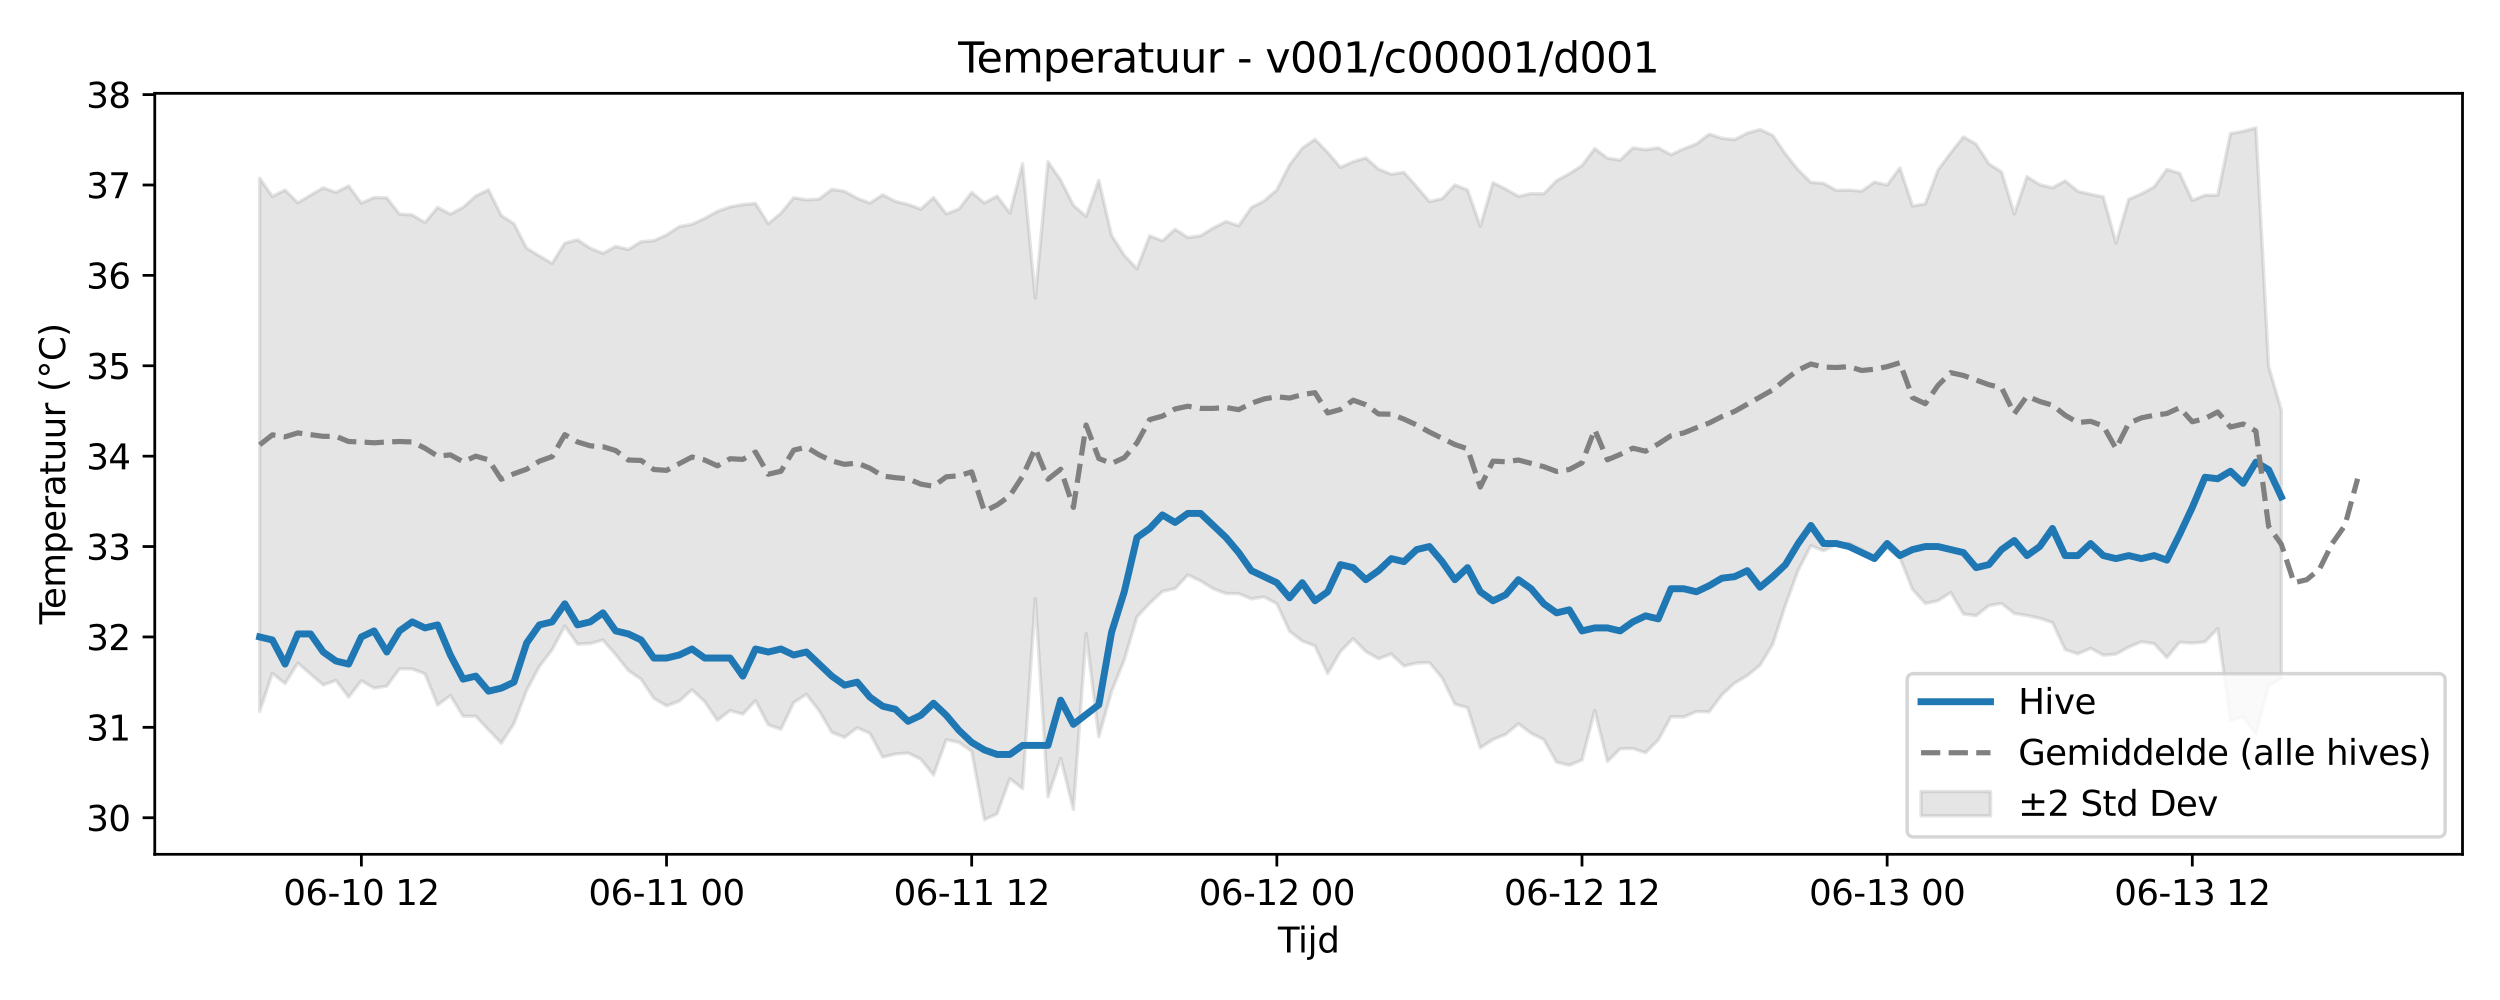 <?xml version="1.0" encoding="utf-8" standalone="no"?>
<!DOCTYPE svg PUBLIC "-//W3C//DTD SVG 1.1//EN"
  "http://www.w3.org/Graphics/SVG/1.1/DTD/svg11.dtd">
<svg xmlns:xlink="http://www.w3.org/1999/xlink" width="720pt" height="288pt" viewBox="0 0 720 288" xmlns="http://www.w3.org/2000/svg" version="1.1">
 <defs>
  <style type="text/css">*{stroke-linejoin: round; stroke-linecap: butt}</style>
 </defs>
 <g id="figure_1">
  <g id="patch_1">
   <path d="M 0 288 
L 720 288 
L 720 0 
L 0 0 
z
" style="fill: #ffffff"/>
  </g>
  <g id="axes_1">
   <g id="patch_2">
    <path d="M 44.57 246.04 
L 709.2 246.04 
L 709.2 26.88 
L 44.57 26.88 
z
" style="fill: #ffffff"/>
   </g>
   <g id="FillBetweenPolyCollection_1">
    <defs>
     <path id="m764e8123c4" d="M 74.78 -236.681 
L 74.78 -83.08 
L 78.442 -94.083 
L 82.104 -91.141 
L 85.766 -97.039 
L 89.428 -93.865 
L 93.09 -90.738 
L 96.752 -92.033 
L 100.414 -87.234 
L 104.075 -91.945 
L 107.737 -89.824 
L 111.399 -90.393 
L 115.061 -95.354 
L 118.723 -95.328 
L 122.385 -93.939 
L 126.047 -84.977 
L 129.709 -87.673 
L 133.37 -81.742 
L 137.032 -81.697 
L 140.694 -77.806 
L 144.356 -73.993 
L 148.018 -79.559 
L 151.68 -89.206 
L 155.342 -96.074 
L 159.004 -100.843 
L 162.665 -107.683 
L 166.327 -102.5 
L 169.989 -102.674 
L 173.651 -103.66 
L 177.313 -99.448 
L 180.975 -94.878 
L 184.637 -92.389 
L 188.299 -86.888 
L 191.96 -84.719 
L 195.622 -86.054 
L 199.284 -89.351 
L 202.946 -85.94 
L 206.608 -80.537 
L 210.27 -83.347 
L 213.932 -82.324 
L 217.594 -86.193 
L 221.255 -79.259 
L 224.917 -77.98 
L 228.579 -85.655 
L 232.241 -88.029 
L 235.903 -83.32 
L 239.565 -77.076 
L 243.227 -75.63 
L 246.888 -78.394 
L 250.55 -76.793 
L 254.212 -69.949 
L 257.874 -70.842 
L 261.536 -71.127 
L 265.198 -69.362 
L 268.86 -64.782 
L 272.522 -74.951 
L 276.183 -74.173 
L 279.845 -71.608 
L 283.507 -51.922 
L 287.169 -53.621 
L 290.831 -63.765 
L 294.493 -60.851 
L 298.155 -115.588 
L 301.817 -58.529 
L 305.478 -69.6 
L 309.14 -54.865 
L 312.802 -105.537 
L 316.464 -75.832 
L 320.126 -88.858 
L 323.788 -97.92 
L 327.45 -110.32 
L 331.112 -114.259 
L 334.773 -117.656 
L 338.435 -118.488 
L 342.097 -122.413 
L 345.759 -120.695 
L 349.421 -118.433 
L 353.083 -117.063 
L 356.745 -117.042 
L 360.407 -115.513 
L 364.068 -116.097 
L 367.73 -114.144 
L 371.392 -106.207 
L 375.054 -103.389 
L 378.716 -101.978 
L 382.378 -94.041 
L 386.04 -100.353 
L 389.702 -104.064 
L 393.363 -100.357 
L 397.025 -98.276 
L 400.687 -99.621 
L 404.349 -96.218 
L 408.011 -97.018 
L 411.673 -97.186 
L 415.335 -92.763 
L 418.997 -85.216 
L 422.658 -84.182 
L 426.32 -72.606 
L 429.982 -75.01 
L 433.644 -76.504 
L 437.306 -79.565 
L 440.968 -76.795 
L 444.63 -74.977 
L 448.292 -68.488 
L 451.953 -67.603 
L 455.615 -69.103 
L 459.277 -83.383 
L 462.939 -68.69 
L 466.601 -72.343 
L 470.263 -72.427 
L 473.925 -71.217 
L 477.587 -74.9 
L 481.248 -81.598 
L 484.91 -81.507 
L 488.572 -83.08 
L 492.234 -82.982 
L 495.896 -87.876 
L 499.558 -91.257 
L 503.22 -93.444 
L 506.882 -96.399 
L 510.543 -102.434 
L 514.205 -113.718 
L 517.867 -123.747 
L 521.529 -130.831 
L 525.191 -129.391 
L 528.853 -131.161 
L 532.515 -131.568 
L 536.176 -129.648 
L 539.838 -127.788 
L 543.5 -130.118 
L 547.162 -127.415 
L 550.824 -118.229 
L 554.486 -114.196 
L 558.148 -114.997 
L 561.81 -117.355 
L 565.471 -111.158 
L 569.133 -110.678 
L 572.795 -113.59 
L 576.457 -114.199 
L 580.119 -111.307 
L 583.781 -110.725 
L 587.443 -109.944 
L 591.105 -108.716 
L 594.766 -100.912 
L 598.428 -99.676 
L 602.09 -101.3 
L 605.752 -99.309 
L 609.414 -99.618 
L 613.076 -101.626 
L 616.738 -103.151 
L 620.4 -102.638 
L 624.061 -98.611 
L 627.723 -103.031 
L 631.385 -102.78 
L 635.047 -103.144 
L 638.709 -106.953 
L 642.371 -80.519 
L 646.033 -81.565 
L 649.695 -76.557 
L 653.356 -90.431 
L 657.018 -92.588 
L 657.018 -169.901 
L 657.018 -169.901 
L 653.356 -182.471 
L 649.695 -251.158 
L 646.033 -250.199 
L 642.371 -249.51 
L 638.709 -231.754 
L 635.047 -231.802 
L 631.385 -230.287 
L 627.723 -238.113 
L 624.061 -239.187 
L 620.4 -234.169 
L 616.738 -232.167 
L 613.076 -230.594 
L 609.414 -217.974 
L 605.752 -231.299 
L 602.09 -232.035 
L 598.428 -232.915 
L 594.766 -235.894 
L 591.105 -233.916 
L 587.443 -234.796 
L 583.781 -237.114 
L 580.119 -226.388 
L 576.457 -238.475 
L 572.795 -240.819 
L 569.133 -246.458 
L 565.471 -248.581 
L 561.81 -243.996 
L 558.148 -239.04 
L 554.486 -229.254 
L 550.824 -228.693 
L 547.162 -239.639 
L 543.5 -234.705 
L 539.838 -235.547 
L 536.176 -232.943 
L 532.515 -233.254 
L 528.853 -233.165 
L 525.191 -235.183 
L 521.529 -235.479 
L 517.867 -239.092 
L 514.205 -243.667 
L 510.543 -249 
L 506.882 -250.697 
L 503.22 -249.685 
L 499.558 -247.78 
L 495.896 -248.186 
L 492.234 -249.362 
L 488.572 -246.536 
L 484.91 -245.134 
L 481.248 -243.432 
L 477.587 -245.418 
L 473.925 -244.886 
L 470.263 -245.412 
L 466.601 -241.901 
L 462.939 -242.455 
L 459.277 -245.2 
L 455.615 -240.307 
L 451.953 -237.964 
L 448.292 -235.964 
L 444.63 -232.201 
L 440.968 -232.242 
L 437.306 -231.456 
L 433.644 -233.526 
L 429.982 -235.392 
L 426.32 -222.857 
L 422.658 -233.286 
L 418.997 -234.731 
L 415.335 -230.779 
L 411.673 -229.95 
L 408.011 -234.21 
L 404.349 -238.357 
L 400.687 -237.804 
L 397.025 -239.274 
L 393.363 -242.523 
L 389.702 -241.42 
L 386.04 -239.8 
L 382.378 -244.087 
L 378.716 -247.845 
L 375.054 -245.318 
L 371.392 -240.516 
L 367.73 -233.323 
L 364.068 -230.131 
L 360.407 -228.235 
L 356.745 -222.987 
L 353.083 -224.206 
L 349.421 -222.34 
L 345.759 -220.078 
L 342.097 -219.599 
L 338.435 -221.975 
L 334.773 -218.654 
L 331.112 -220.067 
L 327.45 -210.598 
L 323.788 -214.465 
L 320.126 -220.201 
L 316.464 -236.057 
L 312.802 -225.65 
L 309.14 -228.884 
L 305.478 -236.132 
L 301.817 -241.418 
L 298.155 -202.177 
L 294.493 -240.832 
L 290.831 -226.636 
L 287.169 -231.516 
L 283.507 -229.571 
L 279.845 -232.596 
L 276.183 -227.799 
L 272.522 -226.401 
L 268.86 -231.116 
L 265.198 -227.775 
L 261.536 -229.109 
L 257.874 -230.014 
L 254.212 -231.899 
L 250.55 -229.518 
L 246.888 -230.892 
L 243.227 -232.912 
L 239.565 -233.45 
L 235.903 -230.677 
L 232.241 -230.43 
L 228.579 -231.069 
L 224.917 -226.595 
L 221.255 -223.58 
L 217.594 -229.415 
L 213.932 -229.069 
L 210.27 -228.418 
L 206.608 -227.137 
L 202.946 -225.081 
L 199.284 -223.405 
L 195.622 -222.736 
L 191.96 -220.352 
L 188.299 -218.679 
L 184.637 -218.384 
L 180.975 -216.144 
L 177.313 -217.027 
L 173.651 -215.047 
L 169.989 -216.529 
L 166.327 -218.934 
L 162.665 -217.966 
L 159.004 -212.12 
L 155.342 -214.286 
L 151.68 -216.526 
L 148.018 -223.57 
L 144.356 -225.954 
L 140.694 -233.339 
L 137.032 -231.556 
L 133.37 -228.287 
L 129.709 -226.324 
L 126.047 -228.276 
L 122.385 -223.901 
L 118.723 -226.106 
L 115.061 -226.328 
L 111.399 -231.041 
L 107.737 -231.115 
L 104.075 -229.489 
L 100.414 -234.448 
L 96.752 -232.625 
L 93.09 -233.92 
L 89.428 -231.784 
L 85.766 -229.602 
L 82.104 -233.268 
L 78.442 -231.442 
L 74.78 -236.681 
z
" style="stroke: #808080; stroke-opacity: 0.2"/>
    </defs>
    <g clip-path="url(#p84cf1a255c)">
     <use xlink:href="#m764e8123c4" x="0" y="288" style="fill: #808080; fill-opacity: 0.2; stroke: #808080; stroke-opacity: 0.2"/>
    </g>
   </g>
   <g id="matplotlib.axis_1">
    <g id="xtick_1">
     <g id="line2d_1">
      <defs>
       <path id="mbda895c98f" d="M 0 0 
L 0 3.5 
" style="stroke: #000000; stroke-width: 0.8"/>
      </defs>
      <g>
       <use xlink:href="#mbda895c98f" x="104.075" y="246.04" style="stroke: #000000; stroke-width: 0.8"/>
      </g>
     </g>
     <g id="text_1">
      <!-- 06-10 12 -->
      <g transform="translate(81.595 260.638) scale(0.1 -0.1)">
       <defs>
        <path id="DejaVuSans-30" d="M 2034 4250 
Q 1547 4250 1301 3770 
Q 1056 3291 1056 2328 
Q 1056 1369 1301 889 
Q 1547 409 2034 409 
Q 2525 409 2770 889 
Q 3016 1369 3016 2328 
Q 3016 3291 2770 3770 
Q 2525 4250 2034 4250 
z
M 2034 4750 
Q 2819 4750 3233 4129 
Q 3647 3509 3647 2328 
Q 3647 1150 3233 529 
Q 2819 -91 2034 -91 
Q 1250 -91 836 529 
Q 422 1150 422 2328 
Q 422 3509 836 4129 
Q 1250 4750 2034 4750 
z
" transform="scale(0.016)"/>
        <path id="DejaVuSans-36" d="M 2113 2584 
Q 1688 2584 1439 2293 
Q 1191 2003 1191 1497 
Q 1191 994 1439 701 
Q 1688 409 2113 409 
Q 2538 409 2786 701 
Q 3034 994 3034 1497 
Q 3034 2003 2786 2293 
Q 2538 2584 2113 2584 
z
M 3366 4563 
L 3366 3988 
Q 3128 4100 2886 4159 
Q 2644 4219 2406 4219 
Q 1781 4219 1451 3797 
Q 1122 3375 1075 2522 
Q 1259 2794 1537 2939 
Q 1816 3084 2150 3084 
Q 2853 3084 3261 2657 
Q 3669 2231 3669 1497 
Q 3669 778 3244 343 
Q 2819 -91 2113 -91 
Q 1303 -91 875 529 
Q 447 1150 447 2328 
Q 447 3434 972 4092 
Q 1497 4750 2381 4750 
Q 2619 4750 2861 4703 
Q 3103 4656 3366 4563 
z
" transform="scale(0.016)"/>
        <path id="DejaVuSans-2d" d="M 313 2009 
L 1997 2009 
L 1997 1497 
L 313 1497 
L 313 2009 
z
" transform="scale(0.016)"/>
        <path id="DejaVuSans-31" d="M 794 531 
L 1825 531 
L 1825 4091 
L 703 3866 
L 703 4441 
L 1819 4666 
L 2450 4666 
L 2450 531 
L 3481 531 
L 3481 0 
L 794 0 
L 794 531 
z
" transform="scale(0.016)"/>
        <path id="DejaVuSans-20" transform="scale(0.016)"/>
        <path id="DejaVuSans-32" d="M 1228 531 
L 3431 531 
L 3431 0 
L 469 0 
L 469 531 
Q 828 903 1448 1529 
Q 2069 2156 2228 2338 
Q 2531 2678 2651 2914 
Q 2772 3150 2772 3378 
Q 2772 3750 2511 3984 
Q 2250 4219 1831 4219 
Q 1534 4219 1204 4116 
Q 875 4013 500 3803 
L 500 4441 
Q 881 4594 1212 4672 
Q 1544 4750 1819 4750 
Q 2544 4750 2975 4387 
Q 3406 4025 3406 3419 
Q 3406 3131 3298 2873 
Q 3191 2616 2906 2266 
Q 2828 2175 2409 1742 
Q 1991 1309 1228 531 
z
" transform="scale(0.016)"/>
       </defs>
       <use xlink:href="#DejaVuSans-30"/>
       <use xlink:href="#DejaVuSans-36" transform="translate(63.623 0)"/>
       <use xlink:href="#DejaVuSans-2d" transform="translate(127.246 0)"/>
       <use xlink:href="#DejaVuSans-31" transform="translate(163.33 0)"/>
       <use xlink:href="#DejaVuSans-30" transform="translate(226.953 0)"/>
       <use xlink:href="#DejaVuSans-20" transform="translate(290.576 0)"/>
       <use xlink:href="#DejaVuSans-31" transform="translate(322.363 0)"/>
       <use xlink:href="#DejaVuSans-32" transform="translate(385.986 0)"/>
      </g>
     </g>
    </g>
    <g id="xtick_2">
     <g id="line2d_2">
      <g>
       <use xlink:href="#mbda895c98f" x="191.96" y="246.04" style="stroke: #000000; stroke-width: 0.8"/>
      </g>
     </g>
     <g id="text_2">
      <!-- 06-11 00 -->
      <g transform="translate(169.48 260.638) scale(0.1 -0.1)">
       <use xlink:href="#DejaVuSans-30"/>
       <use xlink:href="#DejaVuSans-36" transform="translate(63.623 0)"/>
       <use xlink:href="#DejaVuSans-2d" transform="translate(127.246 0)"/>
       <use xlink:href="#DejaVuSans-31" transform="translate(163.33 0)"/>
       <use xlink:href="#DejaVuSans-31" transform="translate(226.953 0)"/>
       <use xlink:href="#DejaVuSans-20" transform="translate(290.576 0)"/>
       <use xlink:href="#DejaVuSans-30" transform="translate(322.363 0)"/>
       <use xlink:href="#DejaVuSans-30" transform="translate(385.986 0)"/>
      </g>
     </g>
    </g>
    <g id="xtick_3">
     <g id="line2d_3">
      <g>
       <use xlink:href="#mbda895c98f" x="279.845" y="246.04" style="stroke: #000000; stroke-width: 0.8"/>
      </g>
     </g>
     <g id="text_3">
      <!-- 06-11 12 -->
      <g transform="translate(257.365 260.638) scale(0.1 -0.1)">
       <use xlink:href="#DejaVuSans-30"/>
       <use xlink:href="#DejaVuSans-36" transform="translate(63.623 0)"/>
       <use xlink:href="#DejaVuSans-2d" transform="translate(127.246 0)"/>
       <use xlink:href="#DejaVuSans-31" transform="translate(163.33 0)"/>
       <use xlink:href="#DejaVuSans-31" transform="translate(226.953 0)"/>
       <use xlink:href="#DejaVuSans-20" transform="translate(290.576 0)"/>
       <use xlink:href="#DejaVuSans-31" transform="translate(322.363 0)"/>
       <use xlink:href="#DejaVuSans-32" transform="translate(385.986 0)"/>
      </g>
     </g>
    </g>
    <g id="xtick_4">
     <g id="line2d_4">
      <g>
       <use xlink:href="#mbda895c98f" x="367.73" y="246.04" style="stroke: #000000; stroke-width: 0.8"/>
      </g>
     </g>
     <g id="text_4">
      <!-- 06-12 00 -->
      <g transform="translate(345.25 260.638) scale(0.1 -0.1)">
       <use xlink:href="#DejaVuSans-30"/>
       <use xlink:href="#DejaVuSans-36" transform="translate(63.623 0)"/>
       <use xlink:href="#DejaVuSans-2d" transform="translate(127.246 0)"/>
       <use xlink:href="#DejaVuSans-31" transform="translate(163.33 0)"/>
       <use xlink:href="#DejaVuSans-32" transform="translate(226.953 0)"/>
       <use xlink:href="#DejaVuSans-20" transform="translate(290.576 0)"/>
       <use xlink:href="#DejaVuSans-30" transform="translate(322.363 0)"/>
       <use xlink:href="#DejaVuSans-30" transform="translate(385.986 0)"/>
      </g>
     </g>
    </g>
    <g id="xtick_5">
     <g id="line2d_5">
      <g>
       <use xlink:href="#mbda895c98f" x="455.615" y="246.04" style="stroke: #000000; stroke-width: 0.8"/>
      </g>
     </g>
     <g id="text_5">
      <!-- 06-12 12 -->
      <g transform="translate(433.135 260.638) scale(0.1 -0.1)">
       <use xlink:href="#DejaVuSans-30"/>
       <use xlink:href="#DejaVuSans-36" transform="translate(63.623 0)"/>
       <use xlink:href="#DejaVuSans-2d" transform="translate(127.246 0)"/>
       <use xlink:href="#DejaVuSans-31" transform="translate(163.33 0)"/>
       <use xlink:href="#DejaVuSans-32" transform="translate(226.953 0)"/>
       <use xlink:href="#DejaVuSans-20" transform="translate(290.576 0)"/>
       <use xlink:href="#DejaVuSans-31" transform="translate(322.363 0)"/>
       <use xlink:href="#DejaVuSans-32" transform="translate(385.986 0)"/>
      </g>
     </g>
    </g>
    <g id="xtick_6">
     <g id="line2d_6">
      <g>
       <use xlink:href="#mbda895c98f" x="543.5" y="246.04" style="stroke: #000000; stroke-width: 0.8"/>
      </g>
     </g>
     <g id="text_6">
      <!-- 06-13 00 -->
      <g transform="translate(521.02 260.638) scale(0.1 -0.1)">
       <defs>
        <path id="DejaVuSans-33" d="M 2597 2516 
Q 3050 2419 3304 2112 
Q 3559 1806 3559 1356 
Q 3559 666 3084 287 
Q 2609 -91 1734 -91 
Q 1441 -91 1130 -33 
Q 819 25 488 141 
L 488 750 
Q 750 597 1062 519 
Q 1375 441 1716 441 
Q 2309 441 2620 675 
Q 2931 909 2931 1356 
Q 2931 1769 2642 2001 
Q 2353 2234 1838 2234 
L 1294 2234 
L 1294 2753 
L 1863 2753 
Q 2328 2753 2575 2939 
Q 2822 3125 2822 3475 
Q 2822 3834 2567 4026 
Q 2313 4219 1838 4219 
Q 1578 4219 1281 4162 
Q 984 4106 628 3988 
L 628 4550 
Q 988 4650 1302 4700 
Q 1616 4750 1894 4750 
Q 2613 4750 3031 4423 
Q 3450 4097 3450 3541 
Q 3450 3153 3228 2886 
Q 3006 2619 2597 2516 
z
" transform="scale(0.016)"/>
       </defs>
       <use xlink:href="#DejaVuSans-30"/>
       <use xlink:href="#DejaVuSans-36" transform="translate(63.623 0)"/>
       <use xlink:href="#DejaVuSans-2d" transform="translate(127.246 0)"/>
       <use xlink:href="#DejaVuSans-31" transform="translate(163.33 0)"/>
       <use xlink:href="#DejaVuSans-33" transform="translate(226.953 0)"/>
       <use xlink:href="#DejaVuSans-20" transform="translate(290.576 0)"/>
       <use xlink:href="#DejaVuSans-30" transform="translate(322.363 0)"/>
       <use xlink:href="#DejaVuSans-30" transform="translate(385.986 0)"/>
      </g>
     </g>
    </g>
    <g id="xtick_7">
     <g id="line2d_7">
      <g>
       <use xlink:href="#mbda895c98f" x="631.385" y="246.04" style="stroke: #000000; stroke-width: 0.8"/>
      </g>
     </g>
     <g id="text_7">
      <!-- 06-13 12 -->
      <g transform="translate(608.905 260.638) scale(0.1 -0.1)">
       <use xlink:href="#DejaVuSans-30"/>
       <use xlink:href="#DejaVuSans-36" transform="translate(63.623 0)"/>
       <use xlink:href="#DejaVuSans-2d" transform="translate(127.246 0)"/>
       <use xlink:href="#DejaVuSans-31" transform="translate(163.33 0)"/>
       <use xlink:href="#DejaVuSans-33" transform="translate(226.953 0)"/>
       <use xlink:href="#DejaVuSans-20" transform="translate(290.576 0)"/>
       <use xlink:href="#DejaVuSans-31" transform="translate(322.363 0)"/>
       <use xlink:href="#DejaVuSans-32" transform="translate(385.986 0)"/>
      </g>
     </g>
    </g>
    <g id="text_8">
     <!-- Tijd -->
     <g transform="translate(368.035 274.317) scale(0.1 -0.1)">
      <defs>
       <path id="DejaVuSans-54" d="M -19 4666 
L 3928 4666 
L 3928 4134 
L 2272 4134 
L 2272 0 
L 1638 0 
L 1638 4134 
L -19 4134 
L -19 4666 
z
" transform="scale(0.016)"/>
       <path id="DejaVuSans-69" d="M 603 3500 
L 1178 3500 
L 1178 0 
L 603 0 
L 603 3500 
z
M 603 4863 
L 1178 4863 
L 1178 4134 
L 603 4134 
L 603 4863 
z
" transform="scale(0.016)"/>
       <path id="DejaVuSans-6a" d="M 603 3500 
L 1178 3500 
L 1178 -63 
Q 1178 -731 923 -1031 
Q 669 -1331 103 -1331 
L -116 -1331 
L -116 -844 
L 38 -844 
Q 366 -844 484 -692 
Q 603 -541 603 -63 
L 603 3500 
z
M 603 4863 
L 1178 4863 
L 1178 4134 
L 603 4134 
L 603 4863 
z
" transform="scale(0.016)"/>
       <path id="DejaVuSans-64" d="M 2906 2969 
L 2906 4863 
L 3481 4863 
L 3481 0 
L 2906 0 
L 2906 525 
Q 2725 213 2448 61 
Q 2172 -91 1784 -91 
Q 1150 -91 751 415 
Q 353 922 353 1747 
Q 353 2572 751 3078 
Q 1150 3584 1784 3584 
Q 2172 3584 2448 3432 
Q 2725 3281 2906 2969 
z
M 947 1747 
Q 947 1113 1208 752 
Q 1469 391 1925 391 
Q 2381 391 2643 752 
Q 2906 1113 2906 1747 
Q 2906 2381 2643 2742 
Q 2381 3103 1925 3103 
Q 1469 3103 1208 2742 
Q 947 2381 947 1747 
z
" transform="scale(0.016)"/>
      </defs>
      <use xlink:href="#DejaVuSans-54"/>
      <use xlink:href="#DejaVuSans-69" transform="translate(57.959 0)"/>
      <use xlink:href="#DejaVuSans-6a" transform="translate(85.742 0)"/>
      <use xlink:href="#DejaVuSans-64" transform="translate(113.525 0)"/>
     </g>
    </g>
   </g>
   <g id="matplotlib.axis_2">
    <g id="ytick_1">
     <g id="line2d_8">
      <defs>
       <path id="m52581a897b" d="M 0 0 
L -3.5 0 
" style="stroke: #000000; stroke-width: 0.8"/>
      </defs>
      <g>
       <use xlink:href="#m52581a897b" x="44.57" y="235.504" style="stroke: #000000; stroke-width: 0.8"/>
      </g>
     </g>
     <g id="text_9">
      <!-- 30 -->
      <g transform="translate(24.845 239.304) scale(0.1 -0.1)">
       <use xlink:href="#DejaVuSans-33"/>
       <use xlink:href="#DejaVuSans-30" transform="translate(63.623 0)"/>
      </g>
     </g>
    </g>
    <g id="ytick_2">
     <g id="line2d_9">
      <g>
       <use xlink:href="#m52581a897b" x="44.57" y="209.472" style="stroke: #000000; stroke-width: 0.8"/>
      </g>
     </g>
     <g id="text_10">
      <!-- 31 -->
      <g transform="translate(24.845 213.271) scale(0.1 -0.1)">
       <use xlink:href="#DejaVuSans-33"/>
       <use xlink:href="#DejaVuSans-31" transform="translate(63.623 0)"/>
      </g>
     </g>
    </g>
    <g id="ytick_3">
     <g id="line2d_10">
      <g>
       <use xlink:href="#m52581a897b" x="44.57" y="183.439" style="stroke: #000000; stroke-width: 0.8"/>
      </g>
     </g>
     <g id="text_11">
      <!-- 32 -->
      <g transform="translate(24.845 187.238) scale(0.1 -0.1)">
       <use xlink:href="#DejaVuSans-33"/>
       <use xlink:href="#DejaVuSans-32" transform="translate(63.623 0)"/>
      </g>
     </g>
    </g>
    <g id="ytick_4">
     <g id="line2d_11">
      <g>
       <use xlink:href="#m52581a897b" x="44.57" y="157.406" style="stroke: #000000; stroke-width: 0.8"/>
      </g>
     </g>
     <g id="text_12">
      <!-- 33 -->
      <g transform="translate(24.845 161.206) scale(0.1 -0.1)">
       <use xlink:href="#DejaVuSans-33"/>
       <use xlink:href="#DejaVuSans-33" transform="translate(63.623 0)"/>
      </g>
     </g>
    </g>
    <g id="ytick_5">
     <g id="line2d_12">
      <g>
       <use xlink:href="#m52581a897b" x="44.57" y="131.374" style="stroke: #000000; stroke-width: 0.8"/>
      </g>
     </g>
     <g id="text_13">
      <!-- 34 -->
      <g transform="translate(24.845 135.173) scale(0.1 -0.1)">
       <defs>
        <path id="DejaVuSans-34" d="M 2419 4116 
L 825 1625 
L 2419 1625 
L 2419 4116 
z
M 2253 4666 
L 3047 4666 
L 3047 1625 
L 3713 1625 
L 3713 1100 
L 3047 1100 
L 3047 0 
L 2419 0 
L 2419 1100 
L 313 1100 
L 313 1709 
L 2253 4666 
z
" transform="scale(0.016)"/>
       </defs>
       <use xlink:href="#DejaVuSans-33"/>
       <use xlink:href="#DejaVuSans-34" transform="translate(63.623 0)"/>
      </g>
     </g>
    </g>
    <g id="ytick_6">
     <g id="line2d_13">
      <g>
       <use xlink:href="#m52581a897b" x="44.57" y="105.341" style="stroke: #000000; stroke-width: 0.8"/>
      </g>
     </g>
     <g id="text_14">
      <!-- 35 -->
      <g transform="translate(24.845 109.14) scale(0.1 -0.1)">
       <defs>
        <path id="DejaVuSans-35" d="M 691 4666 
L 3169 4666 
L 3169 4134 
L 1269 4134 
L 1269 2991 
Q 1406 3038 1543 3061 
Q 1681 3084 1819 3084 
Q 2600 3084 3056 2656 
Q 3513 2228 3513 1497 
Q 3513 744 3044 326 
Q 2575 -91 1722 -91 
Q 1428 -91 1123 -41 
Q 819 9 494 109 
L 494 744 
Q 775 591 1075 516 
Q 1375 441 1709 441 
Q 2250 441 2565 725 
Q 2881 1009 2881 1497 
Q 2881 1984 2565 2268 
Q 2250 2553 1709 2553 
Q 1456 2553 1204 2497 
Q 953 2441 691 2322 
L 691 4666 
z
" transform="scale(0.016)"/>
       </defs>
       <use xlink:href="#DejaVuSans-33"/>
       <use xlink:href="#DejaVuSans-35" transform="translate(63.623 0)"/>
      </g>
     </g>
    </g>
    <g id="ytick_7">
     <g id="line2d_14">
      <g>
       <use xlink:href="#m52581a897b" x="44.57" y="79.308" style="stroke: #000000; stroke-width: 0.8"/>
      </g>
     </g>
     <g id="text_15">
      <!-- 36 -->
      <g transform="translate(24.845 83.107) scale(0.1 -0.1)">
       <use xlink:href="#DejaVuSans-33"/>
       <use xlink:href="#DejaVuSans-36" transform="translate(63.623 0)"/>
      </g>
     </g>
    </g>
    <g id="ytick_8">
     <g id="line2d_15">
      <g>
       <use xlink:href="#m52581a897b" x="44.57" y="53.276" style="stroke: #000000; stroke-width: 0.8"/>
      </g>
     </g>
     <g id="text_16">
      <!-- 37 -->
      <g transform="translate(24.845 57.075) scale(0.1 -0.1)">
       <defs>
        <path id="DejaVuSans-37" d="M 525 4666 
L 3525 4666 
L 3525 4397 
L 1831 0 
L 1172 0 
L 2766 4134 
L 525 4134 
L 525 4666 
z
" transform="scale(0.016)"/>
       </defs>
       <use xlink:href="#DejaVuSans-33"/>
       <use xlink:href="#DejaVuSans-37" transform="translate(63.623 0)"/>
      </g>
     </g>
    </g>
    <g id="ytick_9">
     <g id="line2d_16">
      <g>
       <use xlink:href="#m52581a897b" x="44.57" y="27.243" style="stroke: #000000; stroke-width: 0.8"/>
      </g>
     </g>
     <g id="text_17">
      <!-- 38 -->
      <g transform="translate(24.845 31.042) scale(0.1 -0.1)">
       <defs>
        <path id="DejaVuSans-38" d="M 2034 2216 
Q 1584 2216 1326 1975 
Q 1069 1734 1069 1313 
Q 1069 891 1326 650 
Q 1584 409 2034 409 
Q 2484 409 2743 651 
Q 3003 894 3003 1313 
Q 3003 1734 2745 1975 
Q 2488 2216 2034 2216 
z
M 1403 2484 
Q 997 2584 770 2862 
Q 544 3141 544 3541 
Q 544 4100 942 4425 
Q 1341 4750 2034 4750 
Q 2731 4750 3128 4425 
Q 3525 4100 3525 3541 
Q 3525 3141 3298 2862 
Q 3072 2584 2669 2484 
Q 3125 2378 3379 2068 
Q 3634 1759 3634 1313 
Q 3634 634 3220 271 
Q 2806 -91 2034 -91 
Q 1263 -91 848 271 
Q 434 634 434 1313 
Q 434 1759 690 2068 
Q 947 2378 1403 2484 
z
M 1172 3481 
Q 1172 3119 1398 2916 
Q 1625 2713 2034 2713 
Q 2441 2713 2670 2916 
Q 2900 3119 2900 3481 
Q 2900 3844 2670 4047 
Q 2441 4250 2034 4250 
Q 1625 4250 1398 4047 
Q 1172 3844 1172 3481 
z
" transform="scale(0.016)"/>
       </defs>
       <use xlink:href="#DejaVuSans-33"/>
       <use xlink:href="#DejaVuSans-38" transform="translate(63.623 0)"/>
      </g>
     </g>
    </g>
    <g id="text_18">
     <!-- Temperatuur (°C) -->
     <g transform="translate(18.765 179.816) rotate(-90) scale(0.1 -0.1)">
      <defs>
       <path id="DejaVuSans-65" d="M 3597 1894 
L 3597 1613 
L 953 1613 
Q 991 1019 1311 708 
Q 1631 397 2203 397 
Q 2534 397 2845 478 
Q 3156 559 3463 722 
L 3463 178 
Q 3153 47 2828 -22 
Q 2503 -91 2169 -91 
Q 1331 -91 842 396 
Q 353 884 353 1716 
Q 353 2575 817 3079 
Q 1281 3584 2069 3584 
Q 2775 3584 3186 3129 
Q 3597 2675 3597 1894 
z
M 3022 2063 
Q 3016 2534 2758 2815 
Q 2500 3097 2075 3097 
Q 1594 3097 1305 2825 
Q 1016 2553 972 2059 
L 3022 2063 
z
" transform="scale(0.016)"/>
       <path id="DejaVuSans-6d" d="M 3328 2828 
Q 3544 3216 3844 3400 
Q 4144 3584 4550 3584 
Q 5097 3584 5394 3201 
Q 5691 2819 5691 2113 
L 5691 0 
L 5113 0 
L 5113 2094 
Q 5113 2597 4934 2840 
Q 4756 3084 4391 3084 
Q 3944 3084 3684 2787 
Q 3425 2491 3425 1978 
L 3425 0 
L 2847 0 
L 2847 2094 
Q 2847 2600 2669 2842 
Q 2491 3084 2119 3084 
Q 1678 3084 1418 2786 
Q 1159 2488 1159 1978 
L 1159 0 
L 581 0 
L 581 3500 
L 1159 3500 
L 1159 2956 
Q 1356 3278 1631 3431 
Q 1906 3584 2284 3584 
Q 2666 3584 2933 3390 
Q 3200 3197 3328 2828 
z
" transform="scale(0.016)"/>
       <path id="DejaVuSans-70" d="M 1159 525 
L 1159 -1331 
L 581 -1331 
L 581 3500 
L 1159 3500 
L 1159 2969 
Q 1341 3281 1617 3432 
Q 1894 3584 2278 3584 
Q 2916 3584 3314 3078 
Q 3713 2572 3713 1747 
Q 3713 922 3314 415 
Q 2916 -91 2278 -91 
Q 1894 -91 1617 61 
Q 1341 213 1159 525 
z
M 3116 1747 
Q 3116 2381 2855 2742 
Q 2594 3103 2138 3103 
Q 1681 3103 1420 2742 
Q 1159 2381 1159 1747 
Q 1159 1113 1420 752 
Q 1681 391 2138 391 
Q 2594 391 2855 752 
Q 3116 1113 3116 1747 
z
" transform="scale(0.016)"/>
       <path id="DejaVuSans-72" d="M 2631 2963 
Q 2534 3019 2420 3045 
Q 2306 3072 2169 3072 
Q 1681 3072 1420 2755 
Q 1159 2438 1159 1844 
L 1159 0 
L 581 0 
L 581 3500 
L 1159 3500 
L 1159 2956 
Q 1341 3275 1631 3429 
Q 1922 3584 2338 3584 
Q 2397 3584 2469 3576 
Q 2541 3569 2628 3553 
L 2631 2963 
z
" transform="scale(0.016)"/>
       <path id="DejaVuSans-61" d="M 2194 1759 
Q 1497 1759 1228 1600 
Q 959 1441 959 1056 
Q 959 750 1161 570 
Q 1363 391 1709 391 
Q 2188 391 2477 730 
Q 2766 1069 2766 1631 
L 2766 1759 
L 2194 1759 
z
M 3341 1997 
L 3341 0 
L 2766 0 
L 2766 531 
Q 2569 213 2275 61 
Q 1981 -91 1556 -91 
Q 1019 -91 701 211 
Q 384 513 384 1019 
Q 384 1609 779 1909 
Q 1175 2209 1959 2209 
L 2766 2209 
L 2766 2266 
Q 2766 2663 2505 2880 
Q 2244 3097 1772 3097 
Q 1472 3097 1187 3025 
Q 903 2953 641 2809 
L 641 3341 
Q 956 3463 1253 3523 
Q 1550 3584 1831 3584 
Q 2591 3584 2966 3190 
Q 3341 2797 3341 1997 
z
" transform="scale(0.016)"/>
       <path id="DejaVuSans-74" d="M 1172 4494 
L 1172 3500 
L 2356 3500 
L 2356 3053 
L 1172 3053 
L 1172 1153 
Q 1172 725 1289 603 
Q 1406 481 1766 481 
L 2356 481 
L 2356 0 
L 1766 0 
Q 1100 0 847 248 
Q 594 497 594 1153 
L 594 3053 
L 172 3053 
L 172 3500 
L 594 3500 
L 594 4494 
L 1172 4494 
z
" transform="scale(0.016)"/>
       <path id="DejaVuSans-75" d="M 544 1381 
L 544 3500 
L 1119 3500 
L 1119 1403 
Q 1119 906 1312 657 
Q 1506 409 1894 409 
Q 2359 409 2629 706 
Q 2900 1003 2900 1516 
L 2900 3500 
L 3475 3500 
L 3475 0 
L 2900 0 
L 2900 538 
Q 2691 219 2414 64 
Q 2138 -91 1772 -91 
Q 1169 -91 856 284 
Q 544 659 544 1381 
z
M 1991 3584 
L 1991 3584 
z
" transform="scale(0.016)"/>
       <path id="DejaVuSans-28" d="M 1984 4856 
Q 1566 4138 1362 3434 
Q 1159 2731 1159 2009 
Q 1159 1288 1364 580 
Q 1569 -128 1984 -844 
L 1484 -844 
Q 1016 -109 783 600 
Q 550 1309 550 2009 
Q 550 2706 781 3412 
Q 1013 4119 1484 4856 
L 1984 4856 
z
" transform="scale(0.016)"/>
       <path id="DejaVuSans-b0" d="M 1600 4347 
Q 1350 4347 1178 4173 
Q 1006 4000 1006 3750 
Q 1006 3503 1178 3333 
Q 1350 3163 1600 3163 
Q 1850 3163 2022 3333 
Q 2194 3503 2194 3750 
Q 2194 3997 2020 4172 
Q 1847 4347 1600 4347 
z
M 1600 4750 
Q 1800 4750 1984 4673 
Q 2169 4597 2303 4453 
Q 2447 4313 2519 4134 
Q 2591 3956 2591 3750 
Q 2591 3338 2302 3052 
Q 2013 2766 1594 2766 
Q 1172 2766 890 3047 
Q 609 3328 609 3750 
Q 609 4169 896 4459 
Q 1184 4750 1600 4750 
z
" transform="scale(0.016)"/>
       <path id="DejaVuSans-43" d="M 4122 4306 
L 4122 3641 
Q 3803 3938 3442 4084 
Q 3081 4231 2675 4231 
Q 1875 4231 1450 3742 
Q 1025 3253 1025 2328 
Q 1025 1406 1450 917 
Q 1875 428 2675 428 
Q 3081 428 3442 575 
Q 3803 722 4122 1019 
L 4122 359 
Q 3791 134 3420 21 
Q 3050 -91 2638 -91 
Q 1578 -91 968 557 
Q 359 1206 359 2328 
Q 359 3453 968 4101 
Q 1578 4750 2638 4750 
Q 3056 4750 3426 4639 
Q 3797 4528 4122 4306 
z
" transform="scale(0.016)"/>
       <path id="DejaVuSans-29" d="M 513 4856 
L 1013 4856 
Q 1481 4119 1714 3412 
Q 1947 2706 1947 2009 
Q 1947 1309 1714 600 
Q 1481 -109 1013 -844 
L 513 -844 
Q 928 -128 1133 580 
Q 1338 1288 1338 2009 
Q 1338 2731 1133 3434 
Q 928 4138 513 4856 
z
" transform="scale(0.016)"/>
      </defs>
      <use xlink:href="#DejaVuSans-54"/>
      <use xlink:href="#DejaVuSans-65" transform="translate(44.084 0)"/>
      <use xlink:href="#DejaVuSans-6d" transform="translate(105.607 0)"/>
      <use xlink:href="#DejaVuSans-70" transform="translate(203.02 0)"/>
      <use xlink:href="#DejaVuSans-65" transform="translate(266.496 0)"/>
      <use xlink:href="#DejaVuSans-72" transform="translate(328.02 0)"/>
      <use xlink:href="#DejaVuSans-61" transform="translate(369.133 0)"/>
      <use xlink:href="#DejaVuSans-74" transform="translate(430.412 0)"/>
      <use xlink:href="#DejaVuSans-75" transform="translate(469.621 0)"/>
      <use xlink:href="#DejaVuSans-75" transform="translate(533 0)"/>
      <use xlink:href="#DejaVuSans-72" transform="translate(596.379 0)"/>
      <use xlink:href="#DejaVuSans-20" transform="translate(637.492 0)"/>
      <use xlink:href="#DejaVuSans-28" transform="translate(669.279 0)"/>
      <use xlink:href="#DejaVuSans-b0" transform="translate(708.293 0)"/>
      <use xlink:href="#DejaVuSans-43" transform="translate(758.293 0)"/>
      <use xlink:href="#DejaVuSans-29" transform="translate(828.117 0)"/>
     </g>
    </g>
   </g>
   <g id="line2d_17">
    <path d="M 74.78 183.439 
L 78.442 184.307 
L 82.104 191.249 
L 85.766 182.571 
L 89.428 182.571 
L 93.09 187.778 
L 96.752 190.381 
L 100.414 191.249 
L 104.075 183.439 
L 107.737 181.704 
L 111.399 187.778 
L 115.061 181.704 
L 118.723 179.1 
L 122.385 180.836 
L 126.047 179.968 
L 129.709 188.646 
L 133.37 195.588 
L 137.032 194.72 
L 140.694 199.059 
L 144.356 198.191 
L 148.018 196.455 
L 151.68 185.175 
L 155.342 179.968 
L 159.004 179.1 
L 162.665 173.894 
L 166.327 179.968 
L 169.989 179.1 
L 173.651 176.497 
L 177.313 181.704 
L 180.975 182.571 
L 184.637 184.307 
L 188.299 189.513 
L 191.96 189.513 
L 195.622 188.646 
L 199.284 186.91 
L 202.946 189.513 
L 210.27 189.513 
L 213.932 194.72 
L 217.594 186.91 
L 221.255 187.778 
L 224.917 186.91 
L 228.579 188.646 
L 232.241 187.778 
L 239.565 194.72 
L 243.227 197.323 
L 246.888 196.455 
L 250.55 200.794 
L 254.212 203.397 
L 257.874 204.265 
L 261.536 207.736 
L 265.198 206.001 
L 268.86 202.53 
L 272.522 206.001 
L 276.183 210.34 
L 279.845 213.811 
L 283.507 215.98 
L 287.169 217.282 
L 290.831 217.282 
L 294.493 214.678 
L 301.817 214.678 
L 305.478 201.662 
L 309.14 208.604 
L 316.464 202.964 
L 320.126 182.137 
L 323.788 170.423 
L 327.45 154.803 
L 331.112 152.2 
L 334.773 148.295 
L 338.435 150.464 
L 342.097 147.861 
L 345.759 147.861 
L 353.083 154.803 
L 356.745 159.142 
L 360.407 164.348 
L 367.73 167.819 
L 371.392 172.158 
L 375.054 167.819 
L 378.716 173.026 
L 382.378 170.423 
L 386.04 162.613 
L 389.702 163.481 
L 393.363 166.952 
L 397.025 164.348 
L 400.687 160.877 
L 404.349 161.745 
L 408.011 158.274 
L 411.673 157.406 
L 415.335 161.745 
L 418.997 166.952 
L 422.658 163.481 
L 426.32 170.423 
L 429.982 173.026 
L 433.644 171.29 
L 437.306 166.952 
L 440.968 169.555 
L 444.63 173.894 
L 448.292 176.497 
L 451.953 175.629 
L 455.615 181.704 
L 459.277 180.836 
L 462.939 180.836 
L 466.601 181.704 
L 470.263 179.1 
L 473.925 177.365 
L 477.587 178.233 
L 481.248 169.555 
L 484.91 169.555 
L 488.572 170.423 
L 492.234 168.687 
L 495.896 166.518 
L 499.558 166.084 
L 503.22 164.348 
L 506.882 169.121 
L 510.543 166.084 
L 514.205 162.613 
L 517.867 156.539 
L 521.529 151.332 
L 525.191 156.539 
L 528.853 156.539 
L 532.515 157.406 
L 539.838 160.877 
L 543.5 156.539 
L 547.162 160.01 
L 550.824 158.274 
L 554.486 157.406 
L 558.148 157.406 
L 565.471 159.142 
L 569.133 163.481 
L 572.795 162.613 
L 576.457 158.274 
L 580.119 155.671 
L 583.781 160.01 
L 587.443 157.406 
L 591.105 152.2 
L 594.766 160.01 
L 598.428 160.01 
L 602.09 156.539 
L 605.752 160.01 
L 609.414 160.877 
L 613.076 160.01 
L 616.738 160.877 
L 620.4 160.01 
L 624.061 161.311 
L 627.723 153.935 
L 631.385 146.126 
L 635.047 137.448 
L 638.709 137.882 
L 642.371 135.712 
L 646.033 139.183 
L 649.695 133.109 
L 653.356 135.279 
L 657.018 143.088 
L 657.018 143.088 
" clip-path="url(#p84cf1a255c)" style="fill: none; stroke: #1f77b4; stroke-width: 2; stroke-linecap: square"/>
   </g>
   <g id="line2d_18">
    <path d="M 74.78 128.12 
L 78.442 125.237 
L 82.104 125.795 
L 85.766 124.68 
L 93.09 125.671 
L 96.752 125.671 
L 100.414 127.159 
L 104.075 127.283 
L 107.737 127.531 
L 111.399 127.283 
L 115.061 127.159 
L 118.723 127.283 
L 122.385 129.08 
L 126.047 131.374 
L 129.709 131.002 
L 133.37 132.985 
L 137.032 131.374 
L 140.694 132.427 
L 144.356 138.026 
L 148.018 136.436 
L 151.68 135.134 
L 155.342 132.82 
L 159.004 131.518 
L 162.665 125.175 
L 166.327 127.283 
L 169.989 128.398 
L 173.651 128.646 
L 177.313 129.762 
L 180.975 132.489 
L 184.637 132.613 
L 188.299 135.217 
L 191.96 135.465 
L 199.284 131.622 
L 202.946 132.489 
L 206.608 134.163 
L 210.27 132.117 
L 213.932 132.303 
L 217.594 130.196 
L 221.255 136.58 
L 224.917 135.712 
L 228.579 129.638 
L 232.241 128.77 
L 235.903 131.002 
L 239.565 132.737 
L 243.227 133.729 
L 246.888 133.357 
L 250.55 134.845 
L 254.212 137.076 
L 257.874 137.572 
L 261.536 137.882 
L 265.198 139.431 
L 268.86 140.051 
L 272.522 137.324 
L 276.183 137.014 
L 279.845 135.898 
L 283.507 147.254 
L 287.169 145.431 
L 290.831 142.799 
L 294.493 137.159 
L 298.155 129.117 
L 301.817 138.026 
L 305.478 135.134 
L 309.14 146.126 
L 312.802 122.407 
L 316.464 132.055 
L 320.126 133.471 
L 323.788 131.808 
L 327.45 127.541 
L 331.112 120.837 
L 334.773 119.845 
L 338.435 117.768 
L 342.097 116.994 
L 345.759 117.614 
L 349.421 117.614 
L 353.083 117.366 
L 356.745 117.985 
L 360.407 116.126 
L 364.068 114.886 
L 367.73 114.266 
L 371.392 114.638 
L 375.054 113.647 
L 378.716 113.089 
L 382.378 118.936 
L 386.04 117.923 
L 389.702 115.258 
L 393.363 116.56 
L 397.025 119.225 
L 400.687 119.287 
L 404.349 120.713 
L 408.011 122.386 
L 411.673 124.432 
L 418.997 128.027 
L 422.658 129.266 
L 426.32 140.268 
L 429.982 132.799 
L 433.644 132.985 
L 437.306 132.489 
L 444.63 134.411 
L 448.292 135.774 
L 451.953 135.217 
L 455.615 133.295 
L 459.277 123.708 
L 462.939 132.427 
L 466.601 130.878 
L 470.263 129.08 
L 473.925 129.948 
L 477.587 127.841 
L 481.248 125.485 
L 484.91 124.68 
L 488.572 123.192 
L 492.234 121.828 
L 495.896 119.969 
L 499.558 118.481 
L 510.543 112.283 
L 514.205 109.308 
L 517.867 106.581 
L 521.529 104.845 
L 525.191 105.713 
L 528.853 105.837 
L 532.515 105.589 
L 536.176 106.705 
L 539.838 106.333 
L 543.5 105.589 
L 547.162 104.473 
L 550.824 114.539 
L 554.486 116.275 
L 558.148 110.981 
L 561.81 107.324 
L 565.471 108.13 
L 572.795 110.795 
L 576.457 111.663 
L 580.119 119.153 
L 583.781 114.081 
L 587.443 115.63 
L 591.105 116.684 
L 594.766 119.597 
L 598.428 121.704 
L 602.09 121.332 
L 605.752 122.696 
L 609.414 129.204 
L 613.076 121.89 
L 616.738 120.341 
L 620.4 119.597 
L 624.061 119.101 
L 627.723 117.428 
L 631.385 121.467 
L 635.047 120.527 
L 638.709 118.647 
L 642.371 122.985 
L 646.033 122.118 
L 649.695 124.142 
L 653.356 151.549 
L 657.018 156.756 
L 660.68 167.819 
L 664.342 166.952 
L 668.004 163.915 
L 671.666 156.539 
L 675.328 151.332 
L 678.99 137.882 
L 678.99 137.882 
" clip-path="url(#p84cf1a255c)" style="fill: none; stroke-dasharray: 5.55,2.4; stroke-dashoffset: 0; stroke: #808080; stroke-width: 1.5"/>
   </g>
   <g id="patch_3">
    <path d="M 44.57 246.04 
L 44.57 26.88 
" style="fill: none; stroke: #000000; stroke-width: 0.8; stroke-linejoin: miter; stroke-linecap: square"/>
   </g>
   <g id="patch_4">
    <path d="M 709.2 246.04 
L 709.2 26.88 
" style="fill: none; stroke: #000000; stroke-width: 0.8; stroke-linejoin: miter; stroke-linecap: square"/>
   </g>
   <g id="patch_5">
    <path d="M 44.57 246.04 
L 709.2 246.04 
" style="fill: none; stroke: #000000; stroke-width: 0.8; stroke-linejoin: miter; stroke-linecap: square"/>
   </g>
   <g id="patch_6">
    <path d="M 44.57 26.88 
L 709.2 26.88 
" style="fill: none; stroke: #000000; stroke-width: 0.8; stroke-linejoin: miter; stroke-linecap: square"/>
   </g>
   <g id="text_19">
    <!-- Temperatuur - v001/c00001/d001 -->
    <g transform="translate(275.963 20.88) scale(0.12 -0.12)">
     <defs>
      <path id="DejaVuSans-76" d="M 191 3500 
L 800 3500 
L 1894 563 
L 2988 3500 
L 3597 3500 
L 2284 0 
L 1503 0 
L 191 3500 
z
" transform="scale(0.016)"/>
      <path id="DejaVuSans-2f" d="M 1625 4666 
L 2156 4666 
L 531 -594 
L 0 -594 
L 1625 4666 
z
" transform="scale(0.016)"/>
      <path id="DejaVuSans-63" d="M 3122 3366 
L 3122 2828 
Q 2878 2963 2633 3030 
Q 2388 3097 2138 3097 
Q 1578 3097 1268 2742 
Q 959 2388 959 1747 
Q 959 1106 1268 751 
Q 1578 397 2138 397 
Q 2388 397 2633 464 
Q 2878 531 3122 666 
L 3122 134 
Q 2881 22 2623 -34 
Q 2366 -91 2075 -91 
Q 1284 -91 818 406 
Q 353 903 353 1747 
Q 353 2603 823 3093 
Q 1294 3584 2113 3584 
Q 2378 3584 2631 3529 
Q 2884 3475 3122 3366 
z
" transform="scale(0.016)"/>
     </defs>
     <use xlink:href="#DejaVuSans-54"/>
     <use xlink:href="#DejaVuSans-65" transform="translate(44.084 0)"/>
     <use xlink:href="#DejaVuSans-6d" transform="translate(105.607 0)"/>
     <use xlink:href="#DejaVuSans-70" transform="translate(203.02 0)"/>
     <use xlink:href="#DejaVuSans-65" transform="translate(266.496 0)"/>
     <use xlink:href="#DejaVuSans-72" transform="translate(328.02 0)"/>
     <use xlink:href="#DejaVuSans-61" transform="translate(369.133 0)"/>
     <use xlink:href="#DejaVuSans-74" transform="translate(430.412 0)"/>
     <use xlink:href="#DejaVuSans-75" transform="translate(469.621 0)"/>
     <use xlink:href="#DejaVuSans-75" transform="translate(533 0)"/>
     <use xlink:href="#DejaVuSans-72" transform="translate(596.379 0)"/>
     <use xlink:href="#DejaVuSans-20" transform="translate(637.492 0)"/>
     <use xlink:href="#DejaVuSans-2d" transform="translate(669.279 0)"/>
     <use xlink:href="#DejaVuSans-20" transform="translate(705.363 0)"/>
     <use xlink:href="#DejaVuSans-76" transform="translate(737.15 0)"/>
     <use xlink:href="#DejaVuSans-30" transform="translate(796.33 0)"/>
     <use xlink:href="#DejaVuSans-30" transform="translate(859.953 0)"/>
     <use xlink:href="#DejaVuSans-31" transform="translate(923.576 0)"/>
     <use xlink:href="#DejaVuSans-2f" transform="translate(987.199 0)"/>
     <use xlink:href="#DejaVuSans-63" transform="translate(1020.891 0)"/>
     <use xlink:href="#DejaVuSans-30" transform="translate(1075.871 0)"/>
     <use xlink:href="#DejaVuSans-30" transform="translate(1139.494 0)"/>
     <use xlink:href="#DejaVuSans-30" transform="translate(1203.117 0)"/>
     <use xlink:href="#DejaVuSans-30" transform="translate(1266.74 0)"/>
     <use xlink:href="#DejaVuSans-31" transform="translate(1330.363 0)"/>
     <use xlink:href="#DejaVuSans-2f" transform="translate(1393.986 0)"/>
     <use xlink:href="#DejaVuSans-64" transform="translate(1427.678 0)"/>
     <use xlink:href="#DejaVuSans-30" transform="translate(1491.154 0)"/>
     <use xlink:href="#DejaVuSans-30" transform="translate(1554.777 0)"/>
     <use xlink:href="#DejaVuSans-31" transform="translate(1618.4 0)"/>
    </g>
   </g>
   <g id="legend_1">
    <g id="patch_7">
     <path d="M 551.256 241.04 
L 702.2 241.04 
Q 704.2 241.04 704.2 239.04 
L 704.2 196.006 
Q 704.2 194.006 702.2 194.006 
L 551.256 194.006 
Q 549.256 194.006 549.256 196.006 
L 549.256 239.04 
Q 549.256 241.04 551.256 241.04 
z
" style="fill: #ffffff; opacity: 0.8; stroke: #cccccc; stroke-linejoin: miter"/>
    </g>
    <g id="line2d_19">
     <path d="M 553.256 202.104 
L 563.256 202.104 
L 573.256 202.104 
" style="fill: none; stroke: #1f77b4; stroke-width: 2; stroke-linecap: square"/>
    </g>
    <g id="text_20">
     <!-- Hive -->
     <g transform="translate(581.256 205.604) scale(0.1 -0.1)">
      <defs>
       <path id="DejaVuSans-48" d="M 628 4666 
L 1259 4666 
L 1259 2753 
L 3553 2753 
L 3553 4666 
L 4184 4666 
L 4184 0 
L 3553 0 
L 3553 2222 
L 1259 2222 
L 1259 0 
L 628 0 
L 628 4666 
z
" transform="scale(0.016)"/>
      </defs>
      <use xlink:href="#DejaVuSans-48"/>
      <use xlink:href="#DejaVuSans-69" transform="translate(75.195 0)"/>
      <use xlink:href="#DejaVuSans-76" transform="translate(102.979 0)"/>
      <use xlink:href="#DejaVuSans-65" transform="translate(162.158 0)"/>
     </g>
    </g>
    <g id="line2d_20">
     <path d="M 553.256 216.782 
L 563.256 216.782 
L 573.256 216.782 
" style="fill: none; stroke-dasharray: 5.55,2.4; stroke-dashoffset: 0; stroke: #808080; stroke-width: 1.5"/>
    </g>
    <g id="text_21">
     <!-- Gemiddelde (alle hives) -->
     <g transform="translate(581.256 220.282) scale(0.1 -0.1)">
      <defs>
       <path id="DejaVuSans-47" d="M 3809 666 
L 3809 1919 
L 2778 1919 
L 2778 2438 
L 4434 2438 
L 4434 434 
Q 4069 175 3628 42 
Q 3188 -91 2688 -91 
Q 1594 -91 976 548 
Q 359 1188 359 2328 
Q 359 3472 976 4111 
Q 1594 4750 2688 4750 
Q 3144 4750 3555 4637 
Q 3966 4525 4313 4306 
L 4313 3634 
Q 3963 3931 3569 4081 
Q 3175 4231 2741 4231 
Q 1884 4231 1454 3753 
Q 1025 3275 1025 2328 
Q 1025 1384 1454 906 
Q 1884 428 2741 428 
Q 3075 428 3337 486 
Q 3600 544 3809 666 
z
" transform="scale(0.016)"/>
       <path id="DejaVuSans-6c" d="M 603 4863 
L 1178 4863 
L 1178 0 
L 603 0 
L 603 4863 
z
" transform="scale(0.016)"/>
       <path id="DejaVuSans-68" d="M 3513 2113 
L 3513 0 
L 2938 0 
L 2938 2094 
Q 2938 2591 2744 2837 
Q 2550 3084 2163 3084 
Q 1697 3084 1428 2787 
Q 1159 2491 1159 1978 
L 1159 0 
L 581 0 
L 581 4863 
L 1159 4863 
L 1159 2956 
Q 1366 3272 1645 3428 
Q 1925 3584 2291 3584 
Q 2894 3584 3203 3211 
Q 3513 2838 3513 2113 
z
" transform="scale(0.016)"/>
       <path id="DejaVuSans-73" d="M 2834 3397 
L 2834 2853 
Q 2591 2978 2328 3040 
Q 2066 3103 1784 3103 
Q 1356 3103 1142 2972 
Q 928 2841 928 2578 
Q 928 2378 1081 2264 
Q 1234 2150 1697 2047 
L 1894 2003 
Q 2506 1872 2764 1633 
Q 3022 1394 3022 966 
Q 3022 478 2636 193 
Q 2250 -91 1575 -91 
Q 1294 -91 989 -36 
Q 684 19 347 128 
L 347 722 
Q 666 556 975 473 
Q 1284 391 1588 391 
Q 1994 391 2212 530 
Q 2431 669 2431 922 
Q 2431 1156 2273 1281 
Q 2116 1406 1581 1522 
L 1381 1569 
Q 847 1681 609 1914 
Q 372 2147 372 2553 
Q 372 3047 722 3315 
Q 1072 3584 1716 3584 
Q 2034 3584 2315 3537 
Q 2597 3491 2834 3397 
z
" transform="scale(0.016)"/>
      </defs>
      <use xlink:href="#DejaVuSans-47"/>
      <use xlink:href="#DejaVuSans-65" transform="translate(77.49 0)"/>
      <use xlink:href="#DejaVuSans-6d" transform="translate(139.014 0)"/>
      <use xlink:href="#DejaVuSans-69" transform="translate(236.426 0)"/>
      <use xlink:href="#DejaVuSans-64" transform="translate(264.209 0)"/>
      <use xlink:href="#DejaVuSans-64" transform="translate(327.686 0)"/>
      <use xlink:href="#DejaVuSans-65" transform="translate(391.162 0)"/>
      <use xlink:href="#DejaVuSans-6c" transform="translate(452.686 0)"/>
      <use xlink:href="#DejaVuSans-64" transform="translate(480.469 0)"/>
      <use xlink:href="#DejaVuSans-65" transform="translate(543.945 0)"/>
      <use xlink:href="#DejaVuSans-20" transform="translate(605.469 0)"/>
      <use xlink:href="#DejaVuSans-28" transform="translate(637.256 0)"/>
      <use xlink:href="#DejaVuSans-61" transform="translate(676.27 0)"/>
      <use xlink:href="#DejaVuSans-6c" transform="translate(737.549 0)"/>
      <use xlink:href="#DejaVuSans-6c" transform="translate(765.332 0)"/>
      <use xlink:href="#DejaVuSans-65" transform="translate(793.115 0)"/>
      <use xlink:href="#DejaVuSans-20" transform="translate(854.639 0)"/>
      <use xlink:href="#DejaVuSans-68" transform="translate(886.426 0)"/>
      <use xlink:href="#DejaVuSans-69" transform="translate(949.805 0)"/>
      <use xlink:href="#DejaVuSans-76" transform="translate(977.588 0)"/>
      <use xlink:href="#DejaVuSans-65" transform="translate(1036.768 0)"/>
      <use xlink:href="#DejaVuSans-73" transform="translate(1098.291 0)"/>
      <use xlink:href="#DejaVuSans-29" transform="translate(1150.391 0)"/>
     </g>
    </g>
    <g id="patch_8">
     <path d="M 553.256 234.96 
L 573.256 234.96 
L 573.256 227.96 
L 553.256 227.96 
z
" style="fill: #808080; fill-opacity: 0.2; stroke: #808080; stroke-opacity: 0.2; stroke-linejoin: miter"/>
    </g>
    <g id="text_22">
     <!-- ±2 Std Dev -->
     <g transform="translate(581.256 234.96) scale(0.1 -0.1)">
      <defs>
       <path id="DejaVuSans-b1" d="M 2944 4013 
L 2944 2803 
L 4684 2803 
L 4684 2272 
L 2944 2272 
L 2944 1063 
L 2419 1063 
L 2419 2272 
L 678 2272 
L 678 2803 
L 2419 2803 
L 2419 4013 
L 2944 4013 
z
M 678 531 
L 4684 531 
L 4684 0 
L 678 0 
L 678 531 
z
" transform="scale(0.016)"/>
       <path id="DejaVuSans-53" d="M 3425 4513 
L 3425 3897 
Q 3066 4069 2747 4153 
Q 2428 4238 2131 4238 
Q 1616 4238 1336 4038 
Q 1056 3838 1056 3469 
Q 1056 3159 1242 3001 
Q 1428 2844 1947 2747 
L 2328 2669 
Q 3034 2534 3370 2195 
Q 3706 1856 3706 1288 
Q 3706 609 3251 259 
Q 2797 -91 1919 -91 
Q 1588 -91 1214 -16 
Q 841 59 441 206 
L 441 856 
Q 825 641 1194 531 
Q 1563 422 1919 422 
Q 2459 422 2753 634 
Q 3047 847 3047 1241 
Q 3047 1584 2836 1778 
Q 2625 1972 2144 2069 
L 1759 2144 
Q 1053 2284 737 2584 
Q 422 2884 422 3419 
Q 422 4038 858 4394 
Q 1294 4750 2059 4750 
Q 2388 4750 2728 4690 
Q 3069 4631 3425 4513 
z
" transform="scale(0.016)"/>
       <path id="DejaVuSans-44" d="M 1259 4147 
L 1259 519 
L 2022 519 
Q 2988 519 3436 956 
Q 3884 1394 3884 2338 
Q 3884 3275 3436 3711 
Q 2988 4147 2022 4147 
L 1259 4147 
z
M 628 4666 
L 1925 4666 
Q 3281 4666 3915 4102 
Q 4550 3538 4550 2338 
Q 4550 1131 3912 565 
Q 3275 0 1925 0 
L 628 0 
L 628 4666 
z
" transform="scale(0.016)"/>
      </defs>
      <use xlink:href="#DejaVuSans-b1"/>
      <use xlink:href="#DejaVuSans-32" transform="translate(83.789 0)"/>
      <use xlink:href="#DejaVuSans-20" transform="translate(147.412 0)"/>
      <use xlink:href="#DejaVuSans-53" transform="translate(179.199 0)"/>
      <use xlink:href="#DejaVuSans-74" transform="translate(242.676 0)"/>
      <use xlink:href="#DejaVuSans-64" transform="translate(281.885 0)"/>
      <use xlink:href="#DejaVuSans-20" transform="translate(345.361 0)"/>
      <use xlink:href="#DejaVuSans-44" transform="translate(377.148 0)"/>
      <use xlink:href="#DejaVuSans-65" transform="translate(454.15 0)"/>
      <use xlink:href="#DejaVuSans-76" transform="translate(515.674 0)"/>
     </g>
    </g>
   </g>
  </g>
 </g>
 <defs>
  <clipPath id="p84cf1a255c">
   <rect x="44.57" y="26.88" width="664.63" height="219.16"/>
  </clipPath>
 </defs>
</svg>
